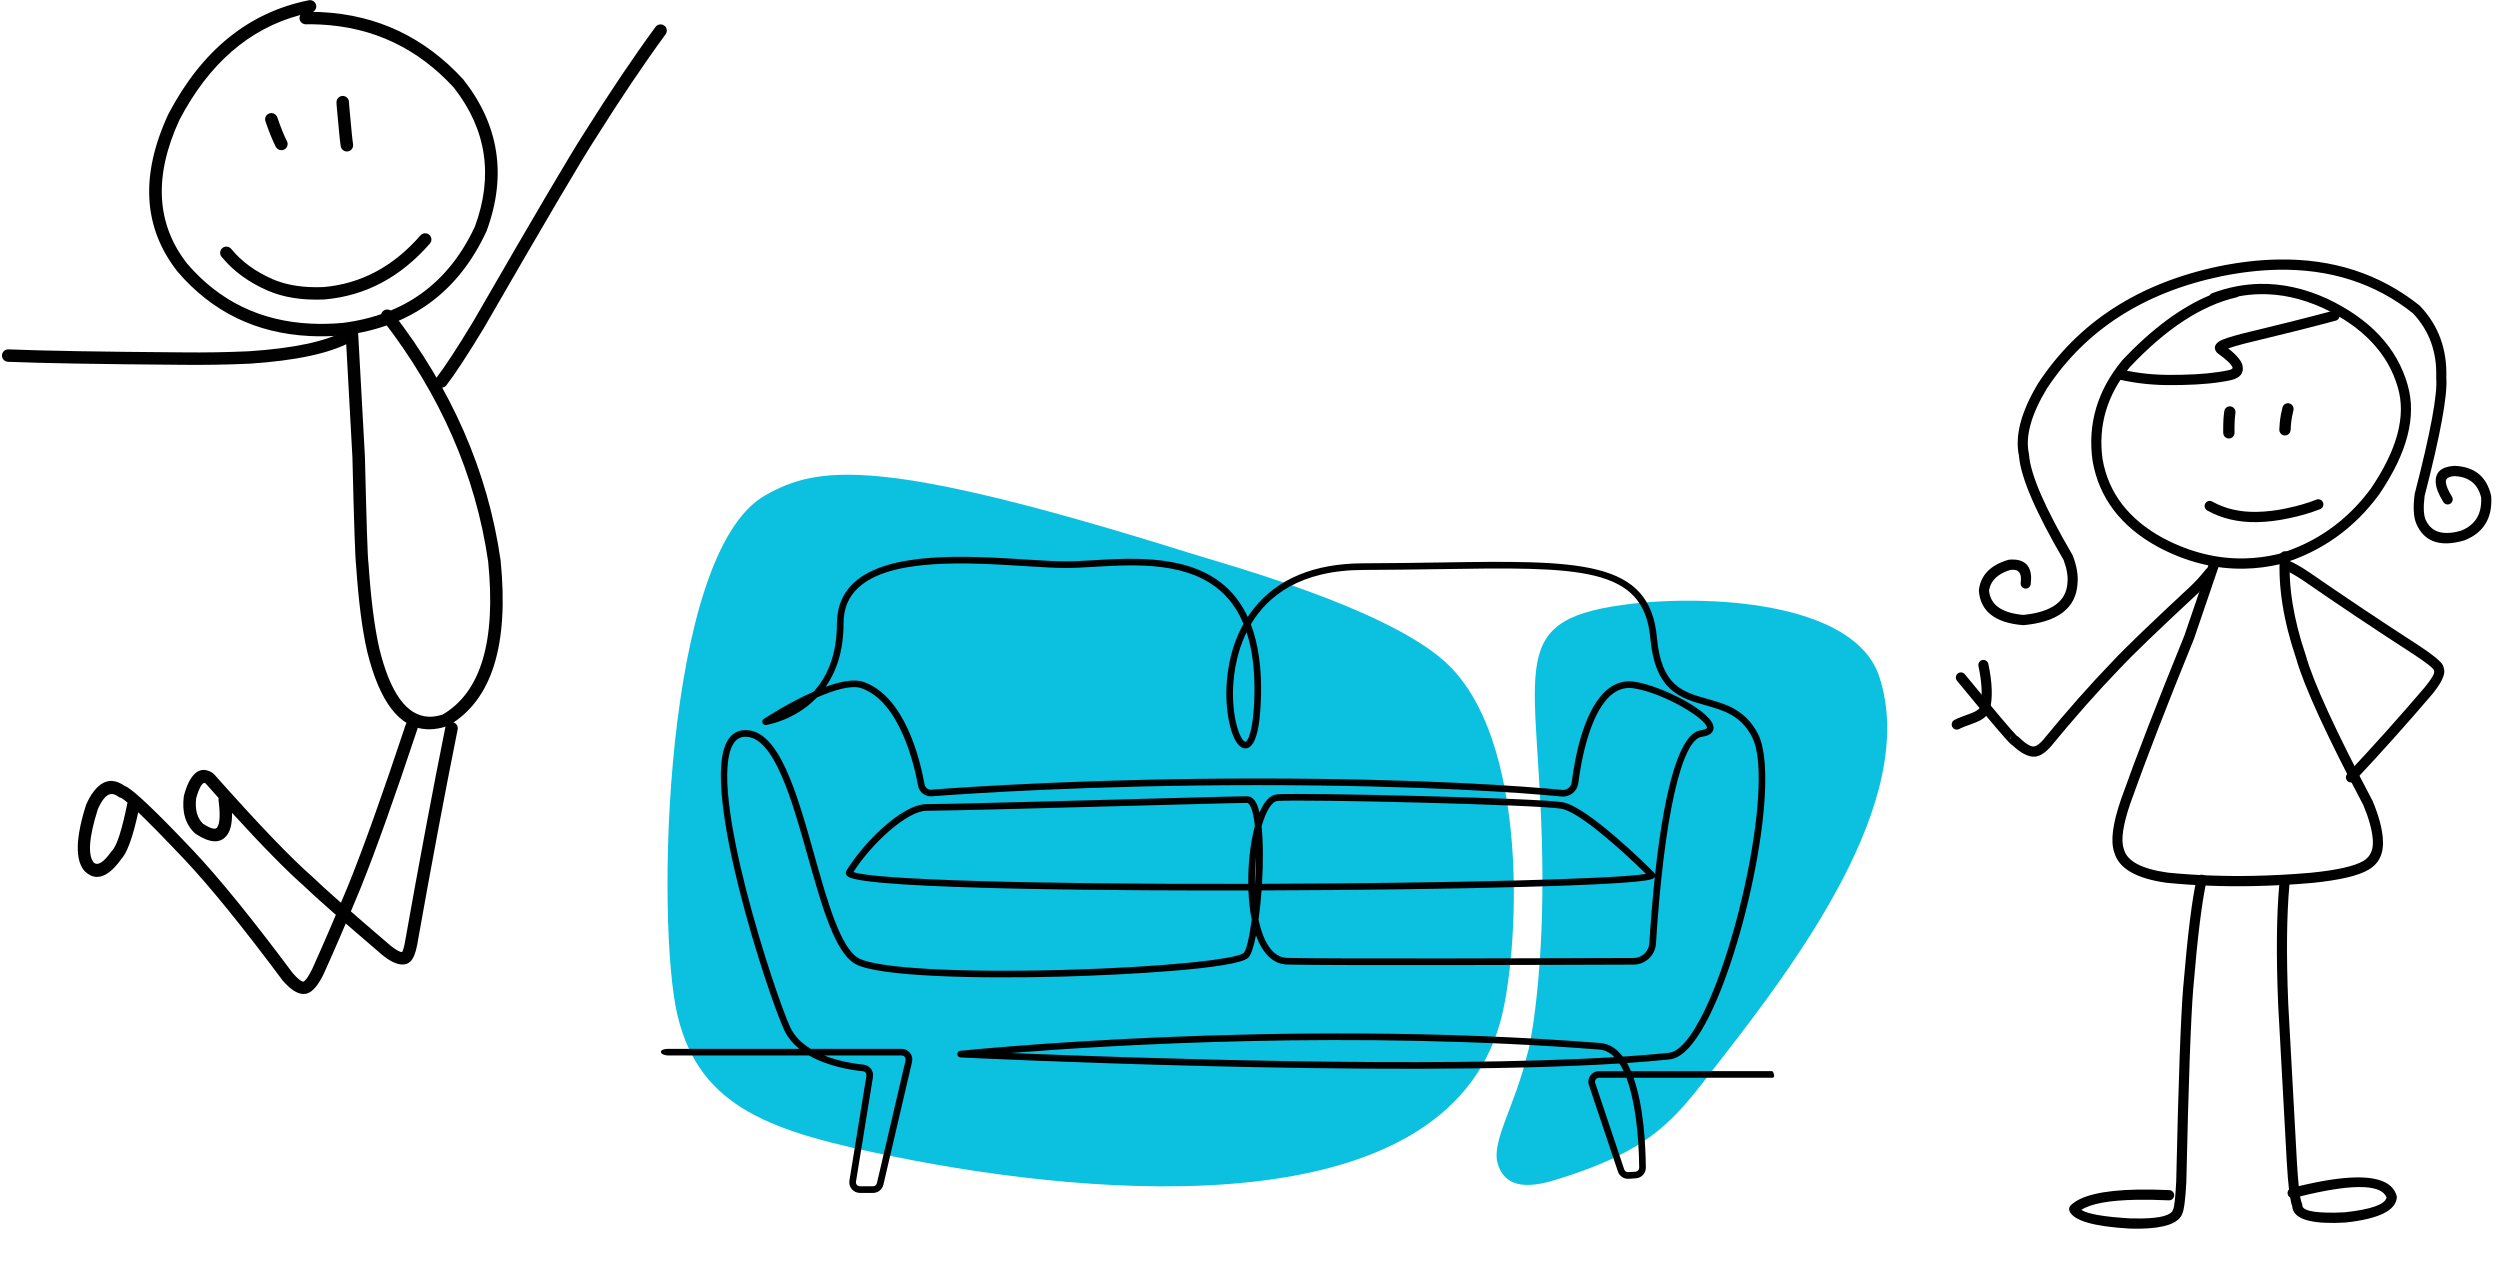 <svg xmlns="http://www.w3.org/2000/svg" xmlns:xlink="http://www.w3.org/1999/xlink" width="500" zoomAndPan="magnify" viewBox="0 0 375 189.75" height="253" preserveAspectRatio="xMidYMid meet" version="1.0"><defs><clipPath id="bbf9468daf"><path d="M 296 38.648 L 373.984 38.648 L 373.984 94 L 296 94 Z M 296 38.648 " clip-rule="nonzero"/></clipPath><clipPath id="d59c0b2f2c"><path d="M 292.652 98 L 299 98 L 299 110 L 292.652 110 Z M 292.652 98 " clip-rule="nonzero"/></clipPath><clipPath id="6d72ed1119"><path d="M 310 131 L 332 131 L 332 184.367 L 310 184.367 Z M 310 131 " clip-rule="nonzero"/></clipPath><clipPath id="ae3cd8338d"><path d="M 65 3 L 100.215 3 L 100.215 59 L 65 59 Z M 65 3 " clip-rule="nonzero"/></clipPath><clipPath id="5e70d84e95"><path d="M 0.246 49 L 54 49 L 54 55 L 0.246 55 Z M 0.246 49 " clip-rule="nonzero"/></clipPath><clipPath id="66a4efe4c4"><path d="M 11 108 L 63 108 L 63 149.105 L 11 149.105 Z M 11 108 " clip-rule="nonzero"/></clipPath><clipPath id="75c8fe7d5c"><path d="M 224 90 L 284 90 L 284 178 L 224 178 Z M 224 90 " clip-rule="nonzero"/></clipPath><clipPath id="63f7023b28"><path d="M 223.949 178.961 L 220.547 90.918 L 286.578 88.367 L 289.98 176.41 Z M 223.949 178.961 " clip-rule="nonzero"/></clipPath><clipPath id="68b100d8e7"><path d="M 223.949 178.961 L 220.547 90.918 L 286.578 88.367 L 289.98 176.41 Z M 223.949 178.961 " clip-rule="nonzero"/></clipPath></defs><path fill="#000000" d="M 339.012 44.125 C 342.121 44.066 345.266 44.758 348.445 46.203 C 354.477 49.066 358.223 53.043 359.68 58.133 L 359.68 58.137 C 360.934 62.414 359.586 67.453 355.641 73.266 C 352.074 78.113 347.441 81.395 341.738 83.109 L 341.73 83.109 C 340.02 83.516 338.316 83.73 336.625 83.762 C 332.5 83.84 328.43 82.816 324.422 80.691 C 319.293 77.887 316.281 73.957 315.387 68.898 C 314.688 63.867 316.039 59.27 319.441 55.105 L 319.438 55.105 C 324.895 49.305 330.25 45.801 335.504 44.598 C 335.613 44.574 335.715 44.523 335.797 44.457 L 335.777 44.457 C 336.852 44.254 337.93 44.145 339.012 44.125 Z M 338.992 42.582 C 336.59 42.629 334.207 43.09 331.84 43.973 C 331.664 44.039 331.527 44.16 331.445 44.312 L 331.422 44.312 C 327.098 46.129 322.734 49.371 318.34 54.043 L 318.305 54.082 C 314.594 58.605 313.117 63.617 313.883 69.113 L 313.887 69.141 C 314.863 74.699 318.133 79 323.699 82.043 L 323.707 82.047 C 327.953 84.301 332.266 85.387 336.641 85.301 C 338.461 85.27 340.289 85.031 342.129 84.598 L 342.172 84.586 C 348.203 82.766 353.105 79.293 356.875 74.16 L 356.891 74.137 C 361.109 67.926 362.527 62.449 361.137 57.707 C 359.555 52.168 355.531 47.867 349.078 44.805 L 349.066 44.801 C 345.676 43.258 342.316 42.52 338.992 42.582 Z M 338.992 42.582 " fill-opacity="1" fill-rule="nonzero"/><path fill="#000000" d="M 331.438 75.129 C 331.176 75.137 330.922 75.277 330.785 75.527 C 330.582 75.898 330.719 76.367 331.082 76.57 C 333.25 77.785 335.727 78.367 338.52 78.32 C 338.527 78.32 338.539 78.32 338.547 78.32 C 340.086 78.289 341.656 78.102 343.258 77.758 C 344.965 77.41 346.555 76.949 348.023 76.371 C 348.414 76.219 348.609 75.773 348.457 75.379 C 348.34 75.07 348.047 74.883 347.734 74.887 C 347.648 74.887 347.562 74.906 347.477 74.938 C 346.09 75.484 344.582 75.922 342.957 76.25 L 342.949 76.254 C 341.438 76.578 339.961 76.754 338.52 76.781 C 338.508 76.781 338.5 76.781 338.492 76.781 C 335.973 76.828 333.75 76.309 331.82 75.227 C 331.699 75.16 331.566 75.129 331.438 75.129 Z M 331.438 75.129 " fill-opacity="1" fill-rule="nonzero"/><path fill="#000000" d="M 350.168 46.582 C 350.105 46.586 350.047 46.594 349.984 46.609 C 346.27 47.605 341.688 48.758 336.242 50.066 L 336.234 50.066 L 336.215 50.074 C 334.547 50.512 333.469 50.867 332.98 51.145 L 332.977 51.145 C 332.895 51.191 332.816 51.242 332.746 51.293 L 332.746 51.297 C 332.727 51.309 332.707 51.324 332.691 51.34 C 332.152 51.793 332.082 52.289 332.488 52.832 C 332.535 52.895 332.59 52.949 332.652 52.992 C 334.031 53.98 334.781 54.711 334.902 55.18 L 334.895 55.18 C 334.887 55.316 334.695 55.43 334.32 55.523 L 334.316 55.523 C 332.426 55.93 330.078 56.16 327.277 56.215 C 326.832 56.223 326.371 56.227 325.902 56.227 L 325.891 56.227 C 323.285 56.266 320.742 56.008 318.262 55.445 C 318.203 55.43 318.141 55.426 318.082 55.426 C 317.738 55.434 317.434 55.676 317.355 56.027 C 317.266 56.441 317.52 56.852 317.93 56.945 C 320.527 57.531 323.191 57.805 325.914 57.762 L 325.906 57.762 C 326.383 57.762 326.848 57.758 327.301 57.75 C 330.215 57.695 332.664 57.453 334.656 57.023 L 334.676 57.016 C 336.035 56.684 336.605 55.957 336.379 54.836 L 336.371 54.793 C 336.188 54.086 335.477 53.242 334.238 52.27 L 334.219 52.27 C 334.727 52.082 335.52 51.844 336.594 51.562 C 342.055 50.25 346.648 49.094 350.375 48.094 C 350.781 47.984 351.02 47.566 350.914 47.156 C 350.82 46.805 350.508 46.578 350.168 46.582 Z M 350.168 46.582 " fill-opacity="1" fill-rule="nonzero"/><g clip-path="url(#bbf9468daf)"><path fill="#000000" d="M 341.668 38.926 C 338.867 38.977 335.934 39.316 332.867 39.938 L 332.863 39.938 C 320.805 42.473 311.766 48.312 305.746 57.457 L 305.73 57.484 C 303.152 61.762 302.195 65.41 302.855 68.43 L 302.848 68.43 C 303.121 71.637 305.359 76.836 309.562 84.031 L 309.551 84.031 C 310.023 85.289 310.215 86.414 310.117 87.406 L 310.117 87.434 C 309.945 90.215 307.742 91.816 303.5 92.234 C 300.238 91.953 298.523 90.711 298.348 88.512 L 298.367 88.512 C 298.613 87.07 299.68 86.059 301.566 85.48 L 301.547 85.48 C 301.648 85.473 301.746 85.465 301.84 85.465 C 301.977 85.461 302.105 85.469 302.219 85.48 C 302.961 85.578 303.258 86.227 303.105 87.426 C 303.051 87.844 303.344 88.23 303.762 88.285 C 303.797 88.289 303.836 88.293 303.871 88.293 C 304.242 88.285 304.562 88.004 304.609 87.621 C 304.891 85.406 304.16 84.184 302.414 83.957 C 302.227 83.934 302.023 83.922 301.812 83.926 C 301.664 83.93 301.508 83.938 301.348 83.957 L 301.211 83.984 C 298.578 84.766 297.117 86.262 296.836 88.473 L 296.832 88.633 C 297.078 91.719 299.281 93.434 303.441 93.773 L 303.574 93.773 C 308.711 93.281 311.395 91.211 311.629 87.555 C 311.75 86.289 311.516 84.891 310.922 83.359 L 310.871 83.246 C 306.738 76.18 304.566 71.164 304.355 68.207 L 304.34 68.098 C 303.766 65.488 304.656 62.227 307.012 58.312 C 312.801 49.516 321.516 43.895 333.168 41.445 C 336.133 40.844 338.969 40.516 341.676 40.465 C 349.562 40.316 356.332 42.508 361.992 47.035 L 361.98 47.035 C 364.402 49.629 365.555 52.812 365.43 56.586 L 365.43 56.684 C 365.652 59.102 364.578 64.895 362.211 74.059 L 362.195 74.152 C 361.938 76.148 362.031 77.645 362.48 78.633 C 363.355 80.586 364.875 81.543 367.031 81.504 C 367.816 81.488 368.684 81.34 369.641 81.062 L 369.707 81.039 C 372.562 79.895 373.887 77.699 373.68 74.457 L 373.66 74.328 C 372.992 71.469 371.16 69.984 368.156 69.879 L 368.074 69.883 C 366.156 70.02 365.25 70.867 365.363 72.422 C 365.418 73.207 365.797 74.172 366.504 75.312 C 366.652 75.551 366.906 75.676 367.164 75.672 C 367.297 75.668 367.43 75.633 367.551 75.555 C 367.906 75.328 368.016 74.855 367.793 74.496 C 367.219 73.57 366.914 72.844 366.875 72.312 C 366.84 71.789 367.258 71.492 368.133 71.418 L 368.156 71.418 C 370.355 71.512 371.699 72.598 372.184 74.68 L 372.172 74.68 C 372.289 77.113 371.281 78.754 369.148 79.609 L 369.133 79.609 C 368.387 79.824 367.711 79.934 367.109 79.945 C 365.539 79.977 364.457 79.324 363.859 77.996 L 363.859 77.992 C 363.539 77.285 363.48 76.102 363.688 74.445 L 363.68 74.445 C 366.062 65.223 367.152 59.285 366.949 56.637 L 366.945 56.637 C 367.086 52.398 365.773 48.816 363.008 45.898 L 362.934 45.828 C 356.988 41.07 349.898 38.77 341.668 38.926 Z M 341.668 38.926 " fill-opacity="1" fill-rule="nonzero"/></g><path fill="#000000" d="M 342.719 82.688 C 342.328 82.695 342 83.004 341.977 83.406 C 341.699 88.027 342.516 93.148 344.422 98.777 C 345.602 102.945 348.969 110.289 354.52 120.805 L 354.516 120.805 C 355.316 122.719 355.781 124.383 355.906 125.805 L 355.91 125.809 C 356.062 127.379 355.605 128.48 354.547 129.113 L 354.543 129.117 C 353.199 129.926 350.559 130.523 346.613 130.914 C 343.66 131.172 340.773 131.324 337.945 131.379 C 333.539 131.461 329.285 131.301 325.184 130.895 L 325.176 130.895 C 321.238 130.344 319.043 129.176 318.59 127.387 L 318.566 127.32 C 318.105 126.012 318.445 123.715 319.578 120.43 C 321.867 113.98 325.031 105.805 329.07 95.895 L 329.09 95.852 L 332.906 84.664 C 333.043 84.262 332.836 83.824 332.438 83.688 C 332.352 83.656 332.262 83.645 332.176 83.645 C 331.867 83.652 331.578 83.848 331.473 84.164 L 327.652 95.352 C 323.613 105.262 320.445 113.445 318.148 119.91 L 318.148 119.918 C 316.895 123.547 316.555 126.188 317.137 127.836 C 317.789 130.254 320.402 131.781 324.969 132.414 L 325 132.418 C 329.172 132.836 333.496 133 337.973 132.914 C 340.84 132.859 343.766 132.703 346.754 132.445 L 346.762 132.445 C 350.93 132.031 353.781 131.363 355.316 130.438 C 356.934 129.473 357.633 127.883 357.418 125.664 C 357.277 124.07 356.766 122.227 355.891 120.141 L 355.859 120.082 C 350.344 109.629 347.012 102.375 345.871 98.316 L 345.859 98.277 C 344.016 92.844 343.227 87.918 343.492 83.5 C 343.516 83.078 343.199 82.715 342.781 82.688 C 342.758 82.688 342.738 82.688 342.719 82.688 Z M 342.719 82.688 " fill-opacity="1" fill-rule="nonzero"/><path fill="#000000" d="M 301.762 110.48 C 301.613 110.602 301.516 110.773 301.484 110.957 L 301.469 110.957 C 301.48 110.746 301.57 110.59 301.738 110.484 Z M 331.441 85.137 C 331.223 85.141 331.008 85.238 330.863 85.426 C 330.168 86.305 329.445 87.105 328.699 87.828 L 328.695 87.832 C 322.582 93.512 318.641 97.309 316.867 99.223 C 313.492 102.723 310.004 106.664 306.41 111.051 C 306.012 111.484 305.676 111.758 305.406 111.867 L 305.34 111.898 C 305.254 111.945 305.152 111.969 305.043 111.973 C 304.52 111.984 303.762 111.5 302.762 110.527 C 302.699 110.469 302.633 110.422 302.559 110.387 L 302.539 110.387 C 301.898 109.781 299.293 106.695 294.719 101.133 C 294.566 100.949 294.344 100.852 294.121 100.855 C 293.953 100.859 293.789 100.918 293.648 101.035 C 293.328 101.305 293.285 101.789 293.551 102.117 C 298.434 108.055 301.145 111.242 301.68 111.668 C 301.758 111.73 301.836 111.777 301.914 111.812 L 301.891 111.812 C 303.113 112.957 304.188 113.52 305.109 113.504 C 305.418 113.496 305.707 113.426 305.98 113.293 L 305.977 113.293 C 306.465 113.094 306.988 112.684 307.555 112.059 L 307.578 112.031 C 311.152 107.676 314.613 103.758 317.965 100.285 L 317.977 100.273 C 319.723 98.391 323.637 94.617 329.723 88.965 L 329.746 88.941 C 330.543 88.168 331.312 87.316 332.047 86.387 C 332.309 86.055 332.258 85.57 331.93 85.305 C 331.785 85.188 331.613 85.133 331.441 85.137 Z M 331.441 85.137 " fill-opacity="1" fill-rule="nonzero"/><path fill="#000000" d="M 343.41 84.137 L 343.434 84.145 L 343.438 84.148 L 343.414 84.137 C 344.203 84.484 345.133 85.012 346.207 85.723 L 346.219 85.73 C 351.684 89.508 357.27 93.242 362.984 96.934 L 362.992 96.941 C 364.969 98.25 366.113 99.195 366.422 99.766 C 366.57 100.039 366.609 100.309 366.539 100.566 L 366.461 99.98 C 366.547 100.129 366.605 100.293 366.633 100.469 C 366.762 101.293 366.16 102.516 364.824 104.141 L 364.816 104.152 C 361.07 108.543 357.195 112.867 353.199 117.133 C 352.91 117.441 352.43 117.453 352.125 117.16 C 351.82 116.871 351.809 116.383 352.098 116.074 C 356.078 111.828 359.934 107.52 363.668 103.148 L 363.656 103.16 C 364.699 101.891 365.191 101.074 365.133 100.711 C 365.133 100.723 365.141 100.734 365.148 100.75 C 365.047 100.574 365.02 100.363 365.074 100.164 C 365.035 100.301 365.043 100.414 365.09 100.5 C 364.902 100.156 363.926 99.395 362.16 98.227 L 362.168 98.23 C 356.441 94.531 350.84 90.785 345.363 87 L 345.379 87.012 C 344.375 86.348 343.52 85.859 342.805 85.547 L 342.781 85.535 C 342.422 85.375 342.246 84.922 342.414 84.531 C 342.578 84.145 343.027 83.965 343.41 84.137 Z M 343.41 84.137 " fill-opacity="1" fill-rule="nonzero"/><g clip-path="url(#d59c0b2f2c)"><path fill="#000000" d="M 297.496 98.988 C 297.449 98.988 297.398 98.996 297.348 99.004 C 296.941 99.094 296.68 99.504 296.77 99.918 C 297.324 102.52 297.398 104.602 296.992 106.164 L 296.973 106.164 C 296.855 106.344 296.645 106.516 296.34 106.688 L 296.332 106.691 C 296.223 106.754 296.051 106.832 295.82 106.93 L 295.816 106.93 C 294.422 107.43 293.535 107.785 293.148 108 C 292.781 108.203 292.648 108.672 292.848 109.043 C 292.988 109.305 293.254 109.449 293.527 109.441 C 293.648 109.441 293.77 109.41 293.879 109.348 C 294.195 109.172 295.023 108.844 296.363 108.363 L 296.398 108.352 C 296.688 108.23 296.91 108.125 297.07 108.035 C 297.746 107.66 298.195 107.203 298.426 106.664 L 298.461 106.555 C 298.93 104.754 298.859 102.434 298.25 99.594 C 298.176 99.23 297.852 98.98 297.496 98.988 Z M 297.496 98.988 " fill-opacity="1" fill-rule="nonzero"/></g><g clip-path="url(#6d72ed1119)"><path fill="#000000" d="M 330.23 131.199 C 329.891 131.207 329.586 131.445 329.508 131.793 C 328.812 134.797 328.141 140.203 327.488 148.016 L 327.484 148.016 C 327.113 152.516 326.762 162.27 326.43 177.27 C 326.305 179.676 326.152 181.055 325.969 181.414 L 325.969 181.418 L 325.926 181.512 C 325.629 182.297 324.098 182.715 321.328 182.77 C 320.777 182.777 320.18 182.773 319.535 182.758 L 319.527 182.758 C 315.574 182.523 313.137 182.098 312.215 181.488 L 312.191 181.488 C 313.625 180.551 316.371 180.043 320.434 179.969 C 321.898 179.941 323.527 179.969 325.332 180.051 C 325.348 180.055 325.363 180.055 325.379 180.051 C 325.777 180.047 326.105 179.727 326.125 179.32 C 326.141 178.895 325.82 178.535 325.398 178.516 C 323.664 178.438 322.074 178.41 320.629 178.438 C 315.43 178.535 312.086 179.328 310.594 180.816 C 310.375 181.039 310.309 181.371 310.426 181.656 C 311.012 183.094 314.016 183.969 319.438 184.289 L 319.461 184.293 C 320.023 184.309 320.559 184.312 321.062 184.301 C 324.668 184.234 326.754 183.504 327.324 182.113 L 327.32 182.113 C 327.602 181.559 327.809 179.965 327.949 177.328 L 327.949 177.305 C 328.277 162.414 328.625 152.719 328.992 148.215 L 328.988 148.215 L 329 148.145 C 329.645 140.406 330.309 135.074 330.984 132.145 C 331.078 131.73 330.824 131.316 330.418 131.223 C 330.355 131.207 330.293 131.199 330.23 131.199 Z M 330.23 131.199 " fill-opacity="1" fill-rule="nonzero"/></g><path fill="#000000" d="M 353.652 178.059 C 356.148 178.012 357.598 178.551 358 179.68 L 357.977 179.68 C 357.68 180.695 355.598 181.418 351.734 181.844 L 351.715 181.844 C 351.223 181.871 350.762 181.887 350.324 181.895 C 350.203 181.898 350.086 181.898 349.973 181.898 C 346.891 181.922 345.352 181.551 345.344 180.785 C 345.344 180.676 345.32 180.566 345.273 180.465 C 345.184 180.27 345.098 179.934 345.016 179.461 L 344.996 179.461 C 348.641 178.566 351.527 178.098 353.652 178.059 Z M 342.648 131.844 C 342.266 131.852 341.945 132.145 341.906 132.539 C 341.48 137.18 341.418 143.199 341.719 150.59 L 341.719 150.602 L 343.02 174.359 C 343.113 176 343.227 177.355 343.352 178.426 L 343.332 178.426 C 343.164 178.609 343.09 178.875 343.156 179.133 C 343.211 179.352 343.355 179.527 343.539 179.625 L 343.52 179.625 C 343.625 180.258 343.738 180.727 343.859 181.031 L 343.84 181.031 C 344.027 182.664 346.074 183.465 349.98 183.438 C 350.102 183.438 350.227 183.434 350.348 183.434 C 350.82 183.422 351.324 183.402 351.852 183.375 L 351.895 183.371 C 356.785 182.832 359.328 181.598 359.52 179.664 C 359.531 179.57 359.523 179.473 359.496 179.379 C 358.957 177.469 356.91 176.547 353.355 176.613 C 351.109 176.656 348.266 177.09 344.812 177.922 C 344.715 176.961 344.621 175.742 344.535 174.273 L 343.234 150.516 C 342.938 143.199 343 137.254 343.418 132.684 C 343.457 132.258 343.152 131.887 342.734 131.848 C 342.703 131.844 342.676 131.844 342.648 131.844 Z M 342.648 131.844 " fill-opacity="1" fill-rule="nonzero"/><path fill="#000000" d="M 334.477 60.953 C 334.066 60.953 333.707 61.254 333.641 61.68 C 333.613 61.844 333.586 62.102 333.551 62.453 L 333.551 62.457 C 333.531 62.645 333.52 62.852 333.508 63.086 C 333.48 63.641 333.473 64.258 333.484 64.93 C 333.492 65.398 333.867 65.777 334.332 65.777 C 334.336 65.777 334.34 65.777 334.344 65.777 C 334.812 65.77 335.188 65.379 335.18 64.906 C 335.168 64.266 335.176 63.688 335.203 63.164 C 335.211 62.961 335.223 62.781 335.238 62.625 C 335.27 62.305 335.293 62.078 335.316 61.945 C 335.387 61.477 335.07 61.039 334.609 60.965 C 334.566 60.957 334.52 60.953 334.477 60.953 Z M 334.477 60.953 " fill-opacity="1" fill-rule="nonzero"/><path fill="#000000" d="M 343.191 60.484 C 342.809 60.484 342.461 60.746 342.367 61.141 C 342.195 61.871 342.086 62.41 342.039 62.758 C 341.988 63.082 341.941 63.633 341.898 64.41 C 341.871 64.883 342.227 65.289 342.695 65.316 C 342.711 65.316 342.727 65.316 342.746 65.316 C 343.191 65.316 343.562 64.965 343.59 64.508 C 343.633 63.77 343.676 63.27 343.719 63.016 L 343.723 62.984 C 343.762 62.695 343.859 62.215 344.016 61.539 C 344.125 61.078 343.844 60.617 343.391 60.508 C 343.324 60.488 343.258 60.484 343.191 60.484 Z M 343.191 60.484 " fill-opacity="1" fill-rule="nonzero"/><path fill="#000000" d="M 45.047 2.254 C 44.969 2.395 44.922 2.555 44.926 2.723 C 44.934 3.219 45.328 3.617 45.816 3.641 C 45.836 3.645 45.855 3.645 45.879 3.645 C 46.613 3.633 47.336 3.645 48.051 3.68 C 55.973 4.066 62.656 7.227 68.098 13.168 L 68.094 13.168 C 72.988 19.438 74.035 26.379 71.234 33.992 L 71.23 33.992 C 67.281 42.469 60.652 47.285 51.348 48.445 L 51.34 48.445 C 49.707 48.586 48.133 48.617 46.609 48.543 C 39.098 48.18 32.926 45.191 28.098 39.578 L 28.094 39.578 C 23.414 33.609 23.027 26.402 26.93 17.957 C 31.352 9.527 37.383 4.297 45.027 2.254 Z M 46.547 0.023 C 46.473 0.02 46.391 0.023 46.312 0.039 C 37.293 1.855 30.277 7.543 25.266 17.094 L 25.246 17.137 C 21.004 26.285 21.461 34.148 26.617 40.727 L 26.641 40.758 C 31.828 46.801 38.438 50.016 46.48 50.406 C 48.109 50.488 49.797 50.449 51.547 50.297 L 51.578 50.293 C 61.602 49.047 68.73 43.848 72.965 34.703 L 72.996 34.633 C 76.043 26.348 74.887 18.793 69.531 11.965 L 69.484 11.91 C 63.695 5.594 56.586 2.227 48.16 1.816 C 47.758 1.797 47.348 1.785 46.938 1.777 C 47.297 1.59 47.504 1.184 47.418 0.77 C 47.332 0.344 46.965 0.043 46.547 0.023 Z M 46.547 0.023 " fill-opacity="0.996" fill-rule="nonzero"/><path fill="#000000" d="M 40.75 16.961 C 40.633 16.957 40.516 16.973 40.398 17.012 C 39.91 17.18 39.648 17.707 39.816 18.195 C 40.391 19.867 40.91 21.145 41.375 22.031 C 41.535 22.336 41.84 22.516 42.16 22.531 C 42.324 22.539 42.488 22.504 42.641 22.426 C 43.102 22.188 43.277 21.625 43.039 21.168 C 42.621 20.367 42.137 19.176 41.59 17.59 C 41.465 17.219 41.121 16.98 40.75 16.961 Z M 40.75 16.961 " fill-opacity="0.996" fill-rule="nonzero"/><path fill="#000000" d="M 51.453 14.391 C 51.43 14.391 51.41 14.391 51.387 14.391 C 50.867 14.402 50.457 14.828 50.473 15.383 L 50.469 15.383 C 50.477 15.551 50.488 15.77 50.512 16.031 L 50.516 16.059 C 50.547 16.328 50.668 17.625 50.879 19.953 L 50.879 19.957 C 50.953 20.738 51.027 21.395 51.105 21.922 C 51.172 22.371 51.547 22.699 51.988 22.723 C 52.047 22.723 52.105 22.723 52.168 22.711 C 52.68 22.641 53.035 22.168 52.961 21.656 C 52.891 21.156 52.816 20.531 52.746 19.785 C 52.543 17.512 52.422 16.207 52.383 15.867 C 52.359 15.625 52.348 15.438 52.344 15.305 L 52.344 15.258 C 52.309 14.785 51.926 14.414 51.453 14.391 Z M 51.453 14.391 " fill-opacity="0.996" fill-rule="nonzero"/><path fill="#000000" d="M 63.82 34.992 C 63.543 34.98 63.262 35.09 63.066 35.312 C 59.008 39.973 54.172 42.555 48.562 43.059 L 48.551 43.059 C 47.797 43.09 47.07 43.09 46.367 43.055 C 44.34 42.957 42.539 42.574 40.965 41.906 C 38.348 40.773 36.254 39.25 34.684 37.336 C 34.512 37.121 34.258 37.004 34.004 36.992 C 33.781 36.98 33.551 37.051 33.367 37.199 C 32.965 37.523 32.902 38.113 33.23 38.512 C 34.988 40.664 37.32 42.363 40.215 43.617 L 40.223 43.617 C 42.004 44.375 44.02 44.809 46.277 44.918 C 47.055 44.957 47.855 44.957 48.691 44.918 L 48.73 44.914 C 54.844 44.367 60.094 41.57 64.484 36.535 C 64.824 36.145 64.781 35.555 64.387 35.219 C 64.223 35.078 64.023 35.004 63.82 34.992 Z M 63.82 34.992 " fill-opacity="0.996" fill-rule="nonzero"/><path fill="#000000" d="M 58.133 46.43 C 57.918 46.418 57.695 46.48 57.512 46.621 C 57.102 46.938 57.027 47.52 57.344 47.93 C 66.059 59.18 71.352 71.281 73.223 84.234 C 74.418 96.168 72.141 103.82 66.391 107.188 L 66.371 107.188 C 66.191 107.246 66.008 107.297 65.828 107.34 C 65.281 107.473 64.754 107.527 64.246 107.504 C 60.988 107.344 58.543 103.949 56.906 97.316 C 56.176 94.129 55.637 89.891 55.281 84.602 L 55.266 84.477 C 55.152 83.844 54.977 78.531 54.738 68.539 L 54.738 68.512 L 53.715 49.84 C 53.688 49.359 53.297 48.984 52.824 48.961 C 52.793 48.961 52.758 48.961 52.727 48.961 C 52.211 48.988 51.812 49.43 51.84 49.941 L 52.863 68.613 C 53.102 78.68 53.289 84.078 53.418 84.805 L 53.414 84.805 C 53.773 90.156 54.328 94.465 55.078 97.73 L 55.082 97.742 C 56.945 105.305 59.922 109.188 64.02 109.387 C 64.738 109.422 65.488 109.344 66.277 109.152 C 66.551 109.086 66.828 109.004 67.109 108.906 L 67.277 108.832 C 73.773 105.074 76.375 96.801 75.086 84.008 L 75.078 83.969 C 73.164 70.695 67.746 58.301 58.828 46.793 C 58.656 46.566 58.395 46.441 58.133 46.43 Z M 58.133 46.43 " fill-opacity="0.996" fill-rule="nonzero"/><g clip-path="url(#ae3cd8338d)"><path fill="#000000" d="M 99.133 3.656 C 98.828 3.645 98.52 3.777 98.328 4.039 C 95.051 8.512 91.5 13.785 87.676 19.867 C 85.68 22.938 80.109 32.395 70.973 48.242 C 68.543 52.254 66.707 55.059 65.469 56.656 C 65.152 57.062 65.23 57.648 65.641 57.965 C 65.797 58.082 65.98 58.148 66.168 58.156 C 66.461 58.172 66.762 58.043 66.957 57.793 C 68.238 56.137 70.117 53.27 72.59 49.188 L 72.598 49.168 C 81.734 33.328 87.289 23.895 89.262 20.867 L 89.27 20.855 C 93.07 14.809 96.594 9.57 99.844 5.137 C 100.148 4.723 100.055 4.137 99.637 3.836 C 99.484 3.723 99.309 3.668 99.133 3.656 Z M 99.133 3.656 " fill-opacity="0.996" fill-rule="nonzero"/></g><g clip-path="url(#5e70d84e95)"><path fill="#000000" d="M 52.207 49.543 C 52.043 49.535 51.871 49.574 51.715 49.656 C 48.781 51.238 43.992 52.25 37.348 52.688 C 34.043 52.84 30.73 52.895 27.418 52.855 L 27.414 52.855 C 14.938 52.766 6.223 52.613 1.273 52.406 C 0.754 52.387 0.316 52.785 0.297 53.297 C 0.273 53.812 0.672 54.242 1.188 54.27 C 1.191 54.27 1.191 54.27 1.195 54.27 C 6.168 54.477 14.902 54.629 27.398 54.723 L 27.395 54.723 C 30.754 54.758 34.105 54.703 37.453 54.551 L 37.473 54.551 C 44.391 54.09 49.438 53.008 52.609 51.297 C 53.066 51.051 53.234 50.484 52.988 50.031 C 52.824 49.734 52.523 49.559 52.207 49.543 Z M 52.207 49.543 " fill-opacity="0.996" fill-rule="nonzero"/></g><g clip-path="url(#66a4efe4c4)"><path fill="#000000" d="M 16.816 119.109 C 17.109 119.125 17.418 119.25 17.734 119.492 C 17.852 119.586 17.992 119.645 18.141 119.672 L 18.125 119.672 C 18.332 119.762 18.672 120.004 19.137 120.395 L 19.121 120.395 C 18.309 124.461 17.531 126.875 16.789 127.629 L 16.691 127.742 C 16.387 128.176 16.094 128.535 15.812 128.824 C 15.312 129.344 14.879 129.594 14.516 129.578 C 14.367 129.57 14.234 129.52 14.109 129.426 L 14.09 129.426 C 13.145 128.305 13.332 125.641 14.66 121.426 L 14.652 121.426 C 14.941 120.77 15.242 120.242 15.547 119.848 C 15.941 119.332 16.367 119.086 16.816 119.109 Z M 61.789 108.066 C 61.379 108.047 60.988 108.297 60.852 108.707 C 57.375 119.164 54.52 127.156 52.285 132.676 C 50.312 137.445 48.504 141.652 46.859 145.293 C 46.277 146.48 45.828 147.129 45.516 147.238 L 45.496 147.238 C 45.488 147.238 45.477 147.238 45.465 147.238 C 45.16 147.223 44.641 146.797 43.902 145.957 L 43.898 145.957 C 37.863 137.855 32.883 131.723 28.961 127.562 L 28.957 127.562 C 23.277 121.562 19.883 118.352 18.773 117.922 C 18.77 117.918 18.762 117.918 18.758 117.914 L 18.738 117.914 C 18.066 117.43 17.418 117.172 16.801 117.141 C 15.82 117.094 14.906 117.617 14.059 118.711 C 13.66 119.227 13.285 119.879 12.934 120.676 L 12.898 120.77 C 11.34 125.688 11.258 128.973 12.652 130.625 L 12.723 130.699 C 13.277 131.227 13.852 131.504 14.449 131.535 C 15.312 131.574 16.219 131.102 17.168 130.113 C 17.488 129.785 17.812 129.391 18.141 128.934 L 18.129 128.93 C 19.043 128 19.914 125.641 20.73 121.859 L 20.746 121.859 C 22.355 123.395 24.637 125.719 27.594 128.84 C 31.469 132.945 36.398 139.023 42.391 147.066 L 42.438 147.121 C 43.547 148.395 44.547 149.051 45.441 149.098 C 45.578 149.102 45.711 149.094 45.844 149.074 C 45.906 149.062 45.969 149.047 46.031 149.031 L 46.047 149.027 C 46.074 149.02 46.102 149.008 46.129 149 C 46.934 148.723 47.746 147.75 48.559 146.082 L 48.57 146.055 C 50.227 142.391 52.043 138.164 54.023 133.375 L 54.027 133.371 C 56.273 127.816 59.145 119.789 62.633 109.289 C 62.797 108.801 62.527 108.273 62.039 108.113 C 61.953 108.086 61.871 108.07 61.789 108.066 Z M 61.789 108.066 " fill-opacity="0.996" fill-rule="nonzero"/></g><path fill="#000000" d="M 30.688 117.445 C 30.73 117.449 30.777 117.461 30.824 117.484 L 30.809 117.48 C 31.496 118.258 32.168 119.008 32.82 119.734 L 32.805 119.73 C 32.777 119.84 32.77 119.953 32.785 120.07 C 33.051 122.156 32.984 123.504 32.586 124.102 C 32.488 124.246 32.328 124.316 32.109 124.305 C 31.746 124.285 31.211 124.051 30.508 123.602 L 30.492 123.602 C 29.582 122.734 29.227 121.461 29.422 119.789 L 29.41 119.789 C 29.656 118.883 29.922 118.219 30.207 117.789 C 30.367 117.551 30.523 117.438 30.688 117.445 Z M 67.773 108.312 C 67.316 108.289 66.898 108.602 66.809 109.062 C 64.91 118.5 62.879 129.293 60.723 141.438 C 60.59 142.148 60.449 142.605 60.309 142.812 L 60.297 142.812 C 59.914 142.793 59.316 142.449 58.508 141.785 C 52.332 136.5 48.484 133.109 46.953 131.609 L 46.914 131.57 C 43.652 128.723 38.715 123.57 32.102 116.121 C 32.047 116.059 31.984 116.004 31.914 115.957 C 31.465 115.664 31.039 115.508 30.633 115.488 C 29.895 115.449 29.23 115.875 28.645 116.762 C 28.246 117.355 27.898 118.203 27.602 119.301 L 27.574 119.426 C 27.266 121.805 27.816 123.656 29.23 124.98 L 29.355 125.082 C 30.43 125.785 31.352 126.156 32.129 126.191 C 32.977 126.234 33.648 125.879 34.148 125.133 C 34.605 124.445 34.824 123.383 34.805 121.941 L 34.824 121.945 C 39.461 127.027 43.078 130.703 45.676 132.969 L 45.672 132.969 C 47.258 134.52 51.129 137.93 57.285 143.195 L 57.297 143.207 C 58.426 144.141 59.414 144.629 60.262 144.672 C 60.438 144.68 60.609 144.668 60.773 144.637 L 60.801 144.633 C 61.09 144.57 61.348 144.426 61.574 144.203 C 62.016 143.77 62.348 142.957 62.566 141.77 L 62.57 141.762 C 64.723 129.637 66.75 118.859 68.648 109.426 C 68.75 108.922 68.418 108.43 67.91 108.328 C 67.863 108.32 67.816 108.316 67.773 108.312 Z M 67.773 108.312 " fill-opacity="0.996" fill-rule="nonzero"/><g clip-path="url(#75c8fe7d5c)"><g clip-path="url(#63f7023b28)"><g clip-path="url(#68b100d8e7)"><path fill="#0cc0df" d="M 231.363 131.25 C 231.449 147.82 229.332 157.793 229.098 158.09 C 227.316 165.785 223.648 171.207 224.66 174.559 C 225.387 176.957 227.336 178.816 233.164 177.031 C 248.289 172.414 251.285 167.707 257.672 159.52 C 269.555 144.281 287.926 119.875 281.895 101.504 C 278.125 90.02 255.453 89.098 243.5 90.723 C 224.953 93.242 231.199 100.773 231.363 131.25 Z M 231.363 131.25 " fill-opacity="1" fill-rule="nonzero"/></g></g></g><path fill="#0cc0df" d="M 101.613 152.258 C 104.957 166.371 115.98 169.82 134.023 173.477 C 165.16 179.781 216.262 183.938 224.984 153.504 C 227.84 143.535 229.887 110.387 216.316 98.875 C 206.922 90.902 183.965 84.688 178.297 82.906 C 131.82 68.355 122.707 69.836 114.793 74.297 C 99.418 82.957 98.387 138.656 101.613 152.258 Z M 101.613 152.258 " fill-opacity="1" fill-rule="nonzero"/><path fill="#000001" d="M 186.988 94.828 C 185.238 98.398 184.957 102.059 184.945 103.91 C 184.918 108.469 186.223 111.254 186.805 111.262 C 187.059 111.262 188.02 110.09 188.16 104.32 C 188.246 100.633 187.855 97.465 186.988 94.828 Z M 189.238 123.953 C 189.488 126.363 189.484 129.504 189.301 132.57 C 218.082 132.484 242.688 131.84 246.895 131.082 C 243.211 127.453 236.883 121.785 234.211 121.312 C 230.758 120.703 195.852 119.867 191.633 120.141 C 190.785 120.195 189.895 121.637 189.238 123.953 Z M 188.41 128.504 C 188.281 129.773 188.219 131.145 188.234 132.574 C 188.246 132.574 188.254 132.574 188.262 132.574 C 188.348 131.211 188.398 129.828 188.41 128.504 Z M 128.012 130.805 C 130.887 131.938 154.297 132.652 187.238 132.578 C 187.207 129.535 187.555 126.379 188.23 123.891 C 188.109 122.77 187.93 121.836 187.672 121.188 C 187.484 120.719 187.266 120.438 187.086 120.438 C 185.688 120.438 177.594 120.656 168.223 120.91 C 155.992 121.238 142.125 121.613 138.988 121.613 C 136.078 121.613 130.695 126.57 128.012 130.805 Z M 188.781 137.949 C 189.461 141.137 190.809 143.629 193.086 143.684 C 199.695 143.852 234.527 143.734 245.043 143.695 C 246.285 143.691 247.32 142.715 247.398 141.473 C 247.586 138.512 247.852 135.035 248.227 131.488 C 248.207 131.543 248.172 131.594 248.133 131.645 C 247.875 131.945 247.391 132.512 228.867 133.027 C 218.082 133.328 203.672 133.523 189.234 133.566 C 189.125 135.102 188.969 136.598 188.781 137.949 Z M 151.586 157.953 C 169.301 158.684 214.445 160.25 242.16 158.57 C 241.523 157.906 240.789 157.504 239.953 157.441 C 202.941 154.547 166.75 156.742 151.586 157.953 Z M 239.848 161.664 C 239.652 161.664 239.477 161.754 239.363 161.91 C 239.25 162.07 239.219 162.266 239.281 162.449 L 243.633 175.418 C 243.719 175.676 243.973 175.844 244.238 175.824 L 245.32 175.754 C 245.633 175.734 245.879 175.469 245.879 175.152 C 245.836 170.262 245.273 165.137 243.957 161.664 Z M 123.633 158.324 C 125.852 159.207 128.184 159.559 129.539 159.699 C 129.973 159.742 130.371 159.969 130.637 160.312 C 130.902 160.66 131.016 161.105 130.945 161.539 L 128.398 177.25 C 128.371 177.426 128.418 177.598 128.535 177.73 C 128.648 177.867 128.809 177.941 128.988 177.941 L 130.953 177.941 C 131.234 177.941 131.473 177.754 131.535 177.48 L 135.832 159.059 C 135.875 158.879 135.836 158.695 135.719 158.551 C 135.605 158.406 135.434 158.324 135.25 158.324 Z M 100.316 157.328 L 119.891 157.328 C 118.953 156.566 118.156 155.637 117.629 154.504 C 115.27 149.434 104.934 118.191 109.113 111.117 C 109.695 110.133 110.52 109.598 111.57 109.527 C 116.793 109.164 119.504 118.852 122.137 128.211 C 124.078 135.129 126.09 142.277 128.82 143.746 C 131.57 145.223 143.496 145.91 159.207 145.496 C 174.855 145.086 185.582 143.848 186.547 142.938 C 186.969 142.543 187.406 140.574 187.754 137.949 C 187.492 136.652 187.328 135.188 187.266 133.574 C 172.254 133.602 129.98 133.504 127.207 131.492 C 126.828 131.223 126.82 130.836 126.98 130.574 C 129.516 126.418 135.309 120.617 138.988 120.617 C 142.109 120.617 155.969 120.242 168.195 119.914 C 177.574 119.66 185.676 119.441 187.086 119.441 C 187.723 119.441 188.23 119.906 188.598 120.82 C 188.715 121.121 188.82 121.48 188.914 121.883 C 189.609 120.262 190.504 119.219 191.57 119.148 C 195.805 118.871 230.906 119.719 234.387 120.332 C 238.129 120.992 247.09 129.863 248.098 130.875 C 248.188 130.961 248.242 131.07 248.262 131.18 C 249.375 120.855 251.426 110.02 255.141 109.531 C 255.758 109.449 256.035 109.285 256.035 109.156 C 256.055 107.898 249.715 104 245.113 103.254 C 243.941 103.062 242.902 103.32 241.93 104.047 C 238.469 106.633 237.152 114.289 236.746 117.461 C 236.586 118.711 235.48 119.594 234.223 119.477 C 228.895 118.965 213.777 117.773 188.516 117.773 C 163.594 117.773 144.914 119.051 139.781 119.445 C 138.773 119.52 137.883 118.832 137.703 117.836 C 137.18 114.918 135.012 105.246 129.207 103.23 C 127.727 102.719 125.148 103.48 122.535 104.625 C 119.199 108.094 114.98 108.742 114.91 108.75 C 114.68 108.785 114.457 108.652 114.375 108.434 C 114.293 108.215 114.375 107.969 114.566 107.844 C 114.82 107.676 118.324 105.383 122.062 103.738 C 123.984 101.613 125.535 98.395 125.535 93.535 C 125.535 91.059 126.375 89.016 128.031 87.457 C 133.18 82.625 145.141 83.375 153.875 83.926 C 156.242 84.074 158.285 84.203 159.895 84.203 C 161.094 84.203 162.492 84.121 163.973 84.035 C 170.258 83.668 178.867 83.164 184.199 88.32 C 185.402 89.48 186.387 90.891 187.156 92.539 C 187.453 92.086 187.773 91.641 188.129 91.203 C 191.695 86.773 197.191 84.52 204.457 84.496 C 208.531 84.484 212.379 84.426 215.77 84.375 C 236.883 84.051 247.484 83.887 248.539 95.648 C 249.184 102.883 252.383 103.785 256.086 104.828 C 258.898 105.621 261.809 106.441 263.699 110.09 C 267.156 116.77 261.824 142.383 255.859 153.426 C 253.988 156.891 252.168 158.734 250.449 158.91 C 248.461 159.117 246.32 159.293 244.047 159.449 C 244.262 159.828 244.461 160.238 244.648 160.668 L 265.797 160.668 C 265.809 160.668 265.824 160.668 265.836 160.668 C 265.941 160.676 266.453 161.711 265.781 161.664 L 245.035 161.664 C 246.562 165.965 246.848 171.867 246.875 175.145 C 246.879 175.988 246.227 176.691 245.387 176.746 L 244.305 176.82 C 243.582 176.863 242.918 176.422 242.688 175.734 L 238.336 162.766 C 238.172 162.277 238.25 161.75 238.555 161.328 C 238.855 160.91 239.328 160.668 239.848 160.668 L 243.535 160.668 C 243.34 160.25 243.129 159.867 242.906 159.523 C 208.094 161.719 144.754 158.652 144.066 158.617 C 143.809 158.605 143.602 158.395 143.594 158.137 C 143.586 157.875 143.781 157.652 144.039 157.625 C 144.512 157.578 191.566 152.66 240.031 156.449 C 241.422 156.555 242.531 157.316 243.418 158.492 C 245.891 158.328 248.211 158.141 250.344 157.922 C 251.289 157.824 252.859 156.883 254.98 152.953 C 260.762 142.254 266.07 116.836 262.812 110.547 C 261.121 107.285 258.543 106.559 255.816 105.785 C 252.098 104.738 248.254 103.652 247.547 95.738 C 246.574 84.898 236.926 85.047 215.785 85.371 C 212.391 85.422 208.539 85.48 204.461 85.492 C 195.059 85.523 190.16 89.367 187.625 93.648 C 188.742 96.562 189.254 100.137 189.152 104.344 C 189.027 109.617 188.23 112.281 186.789 112.258 C 185.004 112.234 183.926 107.902 183.949 103.902 C 183.965 101.562 184.352 97.453 186.523 93.578 C 185.773 91.77 184.766 90.254 183.508 89.035 C 178.488 84.188 170.473 84.652 164.031 85.027 C 162.535 85.117 161.121 85.199 159.895 85.199 C 158.254 85.199 156.195 85.07 153.812 84.918 C 145.262 84.383 133.547 83.645 128.715 88.184 C 127.242 89.562 126.531 91.312 126.531 93.535 C 126.531 97.734 125.406 100.793 123.855 103.016 C 126.027 102.223 128.117 101.801 129.531 102.289 C 135.68 104.422 137.98 113.75 138.684 117.66 C 138.77 118.148 139.211 118.488 139.707 118.449 C 144.848 118.059 163.559 116.777 188.516 116.777 C 213.82 116.777 228.977 117.973 234.316 118.484 C 235.039 118.555 235.668 118.051 235.758 117.336 C 236.281 113.238 237.699 105.961 241.336 103.25 C 242.516 102.367 243.844 102.035 245.273 102.27 C 249.387 102.938 257.066 106.832 257.031 109.172 C 257.023 109.684 256.711 110.328 255.273 110.52 C 252.207 110.922 249.57 122.805 248.395 141.535 C 248.281 143.301 246.812 144.684 245.047 144.691 C 234.527 144.73 199.688 144.848 193.059 144.68 C 190.996 144.629 189.395 143.07 188.395 140.301 C 188.055 142.02 187.656 143.262 187.23 143.66 C 185.426 145.367 168.125 146.258 159.23 146.492 C 146.602 146.824 131.859 146.508 128.348 144.621 C 125.246 142.953 123.27 135.926 121.176 128.48 C 118.77 119.922 116.043 110.219 111.637 110.52 C 110.926 110.57 110.379 110.93 109.969 111.625 C 106.043 118.277 116.293 149.27 118.531 154.082 C 119.18 155.477 120.305 156.531 121.613 157.328 L 135.25 157.328 C 135.742 157.328 136.195 157.547 136.5 157.934 C 136.805 158.316 136.914 158.809 136.805 159.285 L 132.508 177.707 C 132.336 178.43 131.699 178.938 130.953 178.938 L 128.988 178.938 C 128.52 178.938 128.078 178.734 127.773 178.379 C 127.473 178.02 127.34 177.551 127.414 177.09 L 129.961 161.379 C 129.988 161.215 129.949 161.051 129.848 160.918 C 129.746 160.789 129.602 160.707 129.438 160.691 C 127.625 160.504 124.172 159.949 121.352 158.324 L 100.316 158.324 C 98.93 158.324 98.555 157.328 100.316 157.328 " fill-opacity="1" fill-rule="nonzero"/></svg>